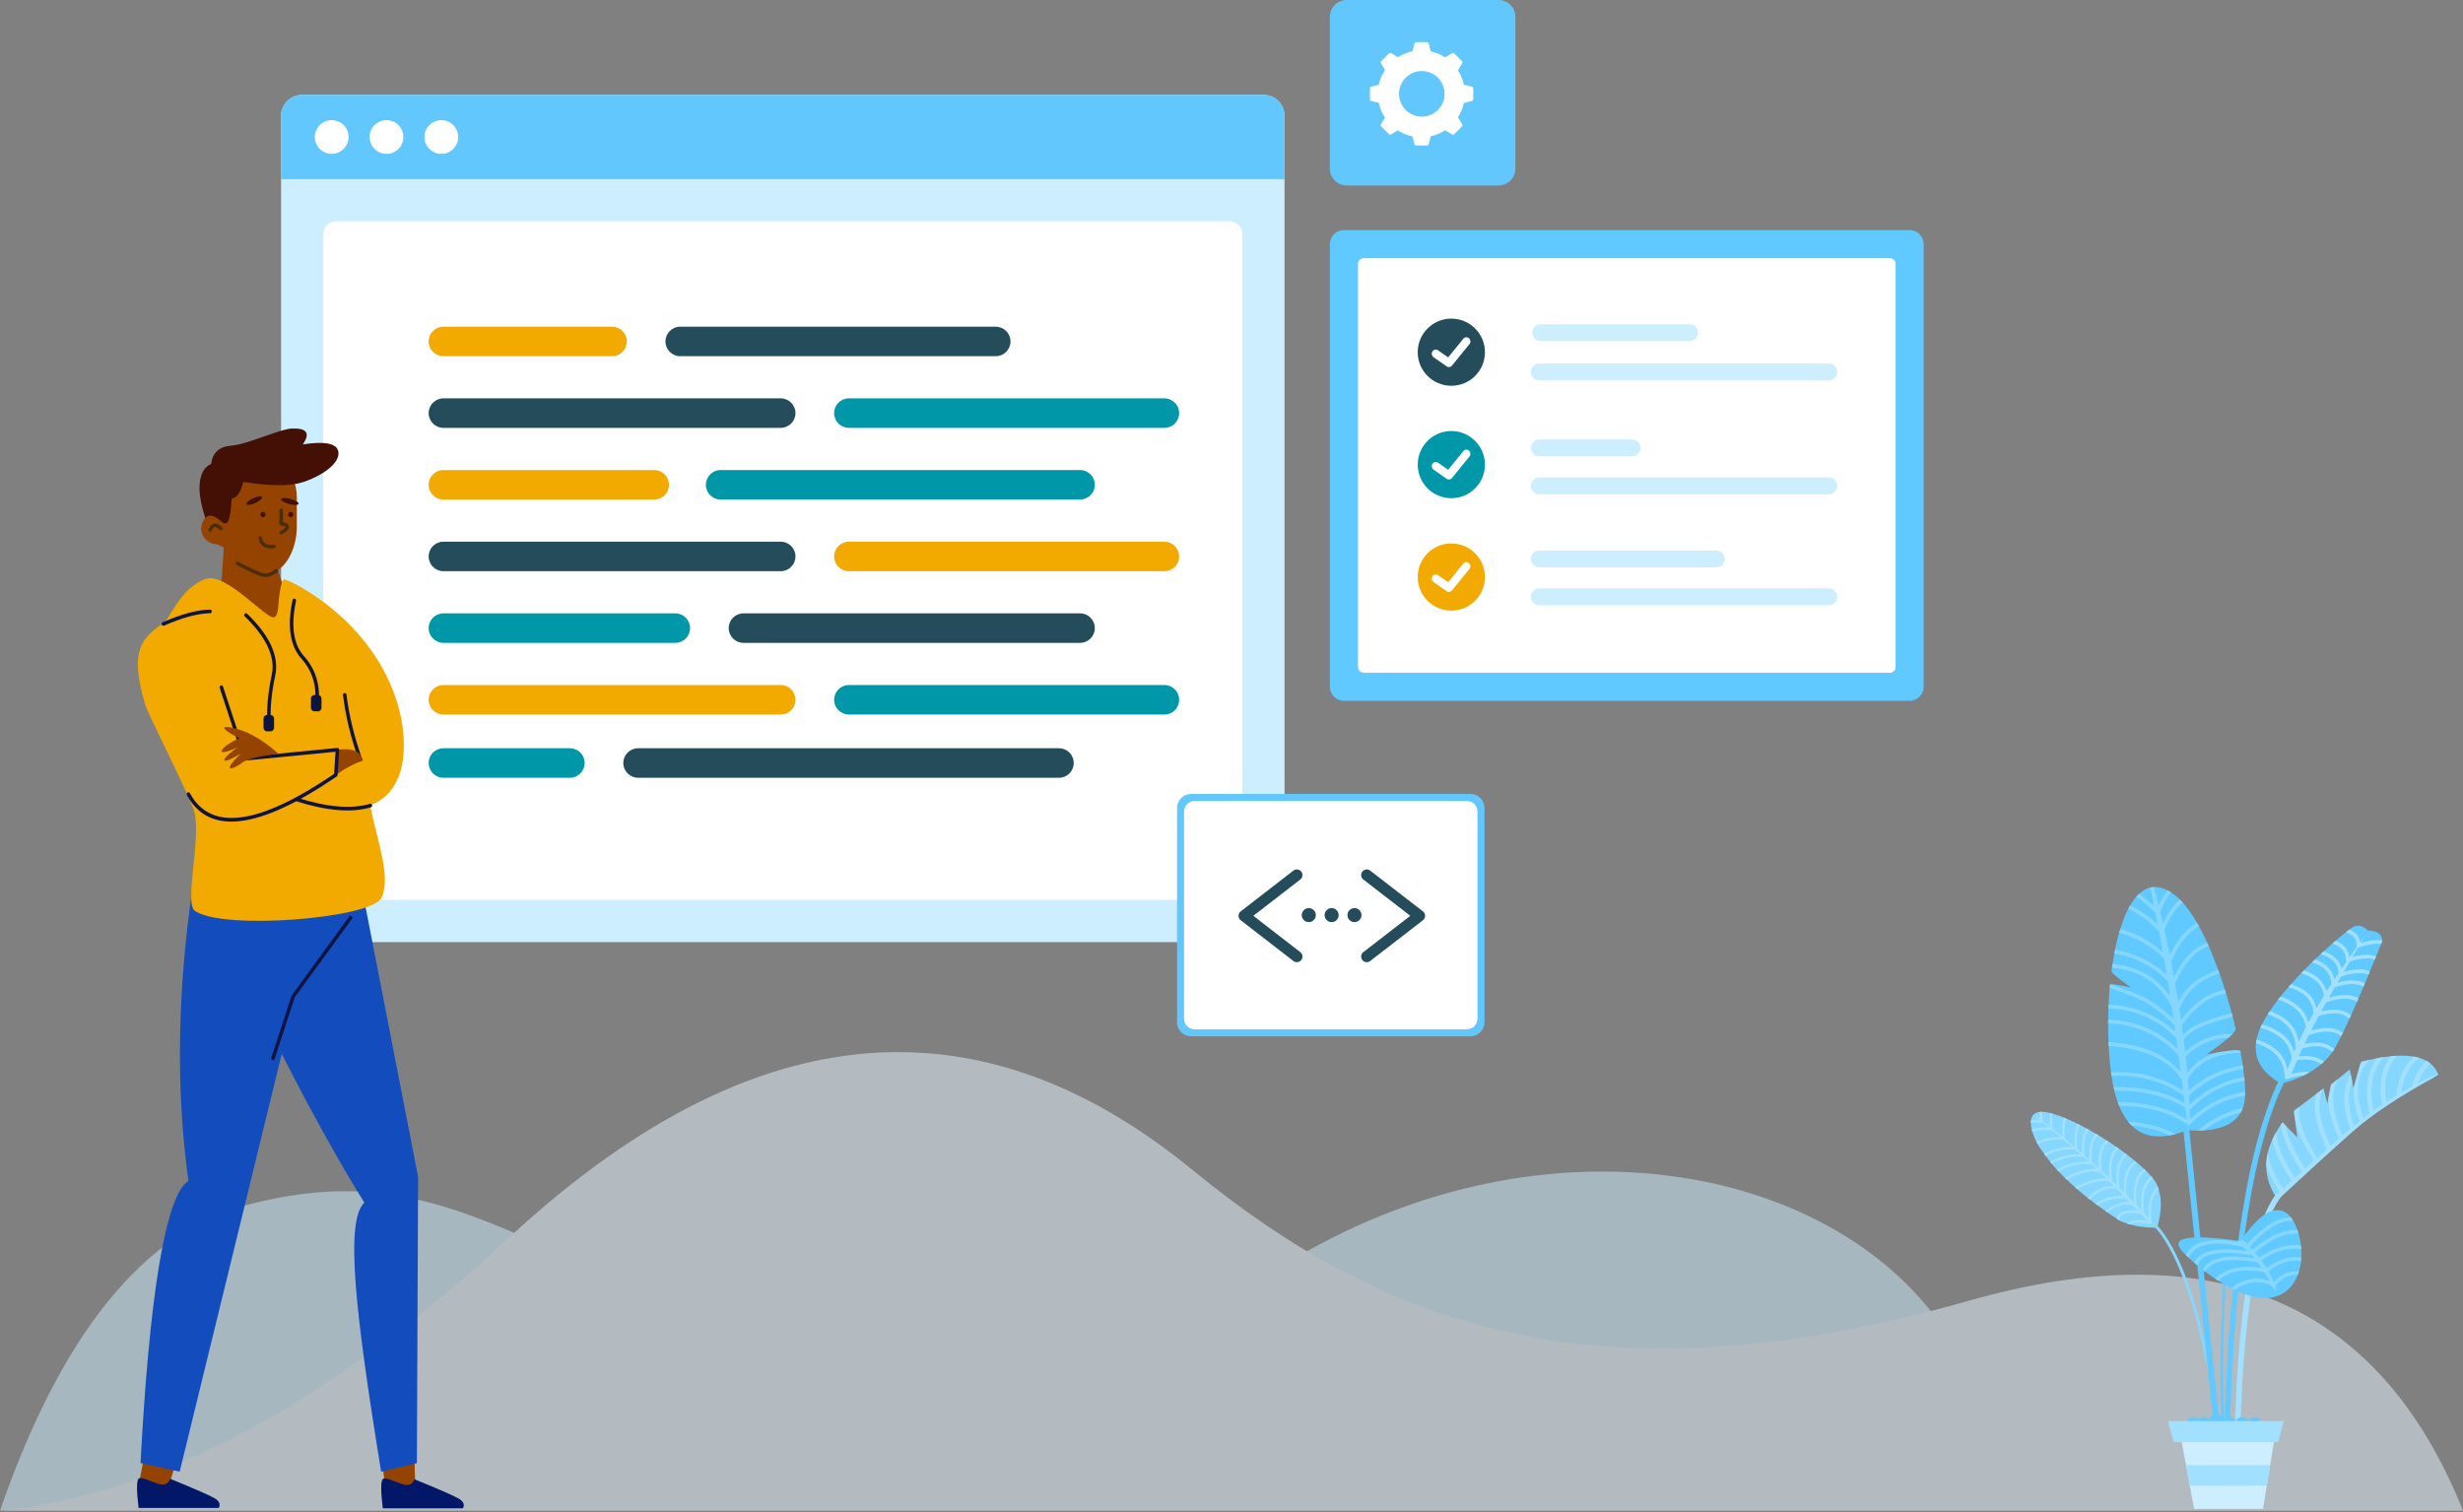 <?xml version="1.0" encoding="UTF-8"?>
<svg width="1000px" height="614px" viewBox="0 0 1000 614" version="1.1" xmlns="http://www.w3.org/2000/svg" xmlns:xlink="http://www.w3.org/1999/xlink">
    <rect x="0" y="0" width="1000" height="614" fill="#808080" stroke="none"/>
    <title>Source Code Review</title>
    <g id="Illustrations" stroke="none" stroke-width="1" fill="none" fill-rule="evenodd">
        <g id="Source-Code-Review">
            <g id="bg" opacity="0.5" transform="translate(0, 427.247)" fill-rule="nonzero">
                <path d="M899.318,61.94 C836.082,45.599 804.651,68.277 733.052,99.429 C661.453,130.581 573.037,140.57 472.104,82.432 C371.171,24.294 258.078,45.599 212.091,110.475 C181.432,153.725 110.735,178.954 0,186.163 L1000,186.163 C975.036,114.241 941.476,72.833 899.318,61.94 Z" id="Shape" fill="#CCEEFF" transform="translate(500, 117.332) scale(-1, 1) translate(-500, -117.332) "></path>
                <path d="M1.427,186.163 C35.649,101.035 102.607,72.659 202.301,101.035 C351.841,143.599 439.261,111.676 517.291,47.83 C595.321,-16.016 687.015,-24.529 794.949,75.496 C866.906,142.18 935.256,179.069 1000,186.163 L1.427,186.163 Z" id="Shape" fill="#E5F6FF" transform="translate(500.713, 93.081) scale(-1, 1) translate(-500.713, -93.081) "></path>
            </g>
            <g id="Background" transform="translate(114.123, 0)" fill-rule="nonzero">
                <g id="Background-Element-2" transform="translate(425.82, 93.438)">
                    <path d="M5.706,0 L235.378,0 C238.529,0 241.084,2.555 241.084,5.706 L241.084,185.449 C241.084,188.601 238.529,191.155 235.378,191.155 L5.706,191.155 C2.555,191.155 0,188.601 0,185.449 L0,5.706 C0,2.555 2.555,0 5.706,0 Z" id="Shape" fill="#60C9FF"></path>
                    <path d="M13.695,11.412 L227.389,11.412 C228.65,11.412 229.672,12.434 229.672,13.695 L229.672,177.461 C229.672,178.721 228.65,179.743 227.389,179.743 L13.695,179.743 C12.434,179.743 11.412,178.721 11.412,177.461 L11.412,13.695 C11.412,12.434 12.434,11.412 13.695,11.412 Z" id="Shape" fill="#FFFFFF"></path>
                    <ellipse id="Shape" fill="#244C5A" cx="49.311" cy="49.587" rx="13.647" ry="13.638"></ellipse>
                    <path d="M43.914,48.817 C43.167,48.294 42.152,48.499 41.648,49.274 C41.145,50.049 41.342,51.101 42.09,51.624 L47.414,55.346 C48.106,55.829 49.037,55.694 49.574,55.033 L56.677,46.293 C57.258,45.578 57.17,44.51 56.481,43.908 C55.792,43.305 54.762,43.396 54.181,44.111 L48.023,51.689 L43.914,48.817 Z" id="Shape" fill="#FFFFFF"></path>
                    <ellipse id="Shape" fill="#0097A9" cx="49.311" cy="95.236" rx="13.647" ry="13.638"></ellipse>
                    <path d="M43.914,94.466 C43.167,93.943 42.152,94.148 41.648,94.923 C41.145,95.699 41.342,96.75 42.09,97.273 L47.414,100.995 C48.106,101.478 49.037,101.343 49.574,100.682 L56.677,91.942 C57.258,91.227 57.17,90.159 56.481,89.557 C55.792,88.954 54.762,89.045 54.181,89.76 L48.023,97.338 L43.914,94.466 Z" id="Shape" fill="#FFFFFF"></path>
                    <ellipse id="Shape" fill="#F2A900" cx="49.311" cy="140.885" rx="13.647" ry="13.638"></ellipse>
                    <path d="M43.914,140.115 C43.167,139.592 42.152,139.797 41.648,140.572 C41.145,141.348 41.342,142.4 42.09,142.922 L47.414,146.644 C48.106,147.127 49.037,146.992 49.574,146.331 L56.677,137.591 C57.258,136.876 57.17,135.808 56.481,135.206 C55.792,134.603 54.762,134.694 54.181,135.409 L48.023,142.987 L43.914,140.115 Z" id="Shape" fill="#FFFFFF"></path>
                    <path d="M85.592,38.231 L146.077,38.231 C147.968,38.231 149.501,39.764 149.501,41.655 C149.501,43.546 147.968,45.078 146.077,45.078 L85.592,45.078 C83.701,45.078 82.168,43.546 82.168,41.655 C82.168,39.764 83.701,38.231 85.592,38.231 Z" id="Shape" fill="#CCEEFF"></path>
                    <path d="M85.021,54.208 L202.568,54.208 C204.459,54.208 205.991,55.741 205.991,57.632 C205.991,59.523 204.459,61.056 202.568,61.056 L85.021,61.056 C83.131,61.056 81.598,59.523 81.598,57.632 C81.598,55.741 83.131,54.208 85.021,54.208 Z" id="Shape" fill="#CCEEFF"></path>
                    <path d="M85.021,85.021 L122.682,85.021 C124.573,85.021 126.106,86.554 126.106,88.445 C126.106,90.336 124.573,91.869 122.682,91.869 L85.021,91.869 C83.131,91.869 81.598,90.336 81.598,88.445 C81.598,86.554 83.131,85.021 85.021,85.021 Z" id="Shape" fill="#CCEEFF"></path>
                    <path d="M85.021,100.428 L202.568,100.428 C204.459,100.428 205.991,101.961 205.991,103.852 C205.991,105.742 204.459,107.275 202.568,107.275 L85.021,107.275 C83.131,107.275 81.598,105.742 81.598,103.852 C81.598,101.961 83.131,100.428 85.021,100.428 Z" id="Shape" fill="#CCEEFF"></path>
                    <path d="M85.021,130.1 L156.919,130.1 C158.81,130.1 160.342,131.633 160.342,133.524 C160.342,135.414 158.81,136.947 156.919,136.947 L85.021,136.947 C83.131,136.947 81.598,135.414 81.598,133.524 C81.598,131.633 83.131,130.1 85.021,130.1 Z" id="Shape" fill="#CCEEFF"></path>
                    <path d="M85.021,145.506 L202.568,145.506 C204.459,145.506 205.991,147.039 205.991,148.93 C205.991,150.821 204.459,152.354 202.568,152.354 L85.021,152.354 C83.131,152.354 81.598,150.821 81.598,148.93 C81.598,147.039 83.131,145.506 85.021,145.506 Z" id="Shape" fill="#CCEEFF"></path>
                </g>
                <g id="Background-Element-1" transform="translate(0, 38.516)">
                    <path d="M8.559,0 L398.859,0 C403.586,0 407.418,3.832 407.418,8.559 L407.418,335.521 C407.418,340.248 403.586,344.08 398.859,344.08 L8.559,344.08 C3.832,344.08 0,340.248 0,335.521 L0,8.559 C0,3.832 3.832,0 8.559,0 Z" id="Shape" fill="#CCEEFF"></path>
                    <path d="M22.254,51.355 L385.164,51.355 C388,51.355 390.3,53.654 390.3,56.491 L390.3,321.826 C390.3,324.662 388,326.961 385.164,326.961 L22.254,326.961 C19.418,326.961 17.118,324.662 17.118,321.826 L17.118,56.491 C17.118,53.654 19.418,51.355 22.254,51.355 Z" id="Shape" fill="#FFFFFF"></path>
                    <path d="M8.559,0 L398.859,0 C403.586,0 407.418,3.832 407.418,8.559 L407.418,34.237 L0,34.237 L0,8.559 C0,3.832 3.832,0 8.559,0 Z" id="Shape" fill="#62C7FC"></path>
                    <circle id="Shape" fill="#FFFFFF" cx="20.542" cy="17.118" r="6.847"></circle>
                    <circle id="Shape" fill="#FFFFFF" cx="42.796" cy="17.118" r="6.847"></circle>
                    <circle id="Shape" fill="#FFFFFF" cx="65.05" cy="17.118" r="6.847"></circle>
                    <path d="M65.906,94.151 L134.379,94.151 C137.688,94.151 140.371,96.834 140.371,100.143 C140.371,103.452 137.688,106.134 134.379,106.134 L65.906,106.134 C62.597,106.134 59.914,103.452 59.914,100.143 C59.914,96.834 62.597,94.151 65.906,94.151 Z" id="Shape" fill="#F2A900"></path>
                    <path d="M65.906,123.252 L202.853,123.252 C206.162,123.252 208.845,125.935 208.845,129.244 C208.845,132.553 206.162,135.235 202.853,135.235 L65.906,135.235 C62.597,135.235 59.914,132.553 59.914,129.244 C59.914,125.935 62.597,123.252 65.906,123.252 Z" id="Shape" fill="#244C5A"></path>
                    <path d="M65.906,152.354 L151.498,152.354 C154.807,152.354 157.489,155.036 157.489,158.345 C157.489,161.654 154.807,164.337 151.498,164.337 L65.906,164.337 C62.597,164.337 59.914,161.654 59.914,158.345 C59.914,155.036 62.597,152.354 65.906,152.354 Z" id="Shape" fill="#F2A900"></path>
                    <path d="M65.906,181.455 L202.853,181.455 C206.162,181.455 208.845,184.138 208.845,187.447 C208.845,190.755 206.162,193.438 202.853,193.438 L65.906,193.438 C62.597,193.438 59.914,190.755 59.914,187.447 C59.914,184.138 62.597,181.455 65.906,181.455 Z" id="Shape" fill="#244C5A"></path>
                    <path d="M65.906,210.556 L160.057,210.556 C163.366,210.556 166.049,213.239 166.049,216.548 C166.049,219.857 163.366,222.539 160.057,222.539 L65.906,222.539 C62.597,222.539 59.914,219.857 59.914,216.548 C59.914,213.239 62.597,210.556 65.906,210.556 Z" id="Shape" fill="#0097A9"></path>
                    <path d="M65.906,239.658 L202.853,239.658 C206.162,239.658 208.845,242.34 208.845,245.649 C208.845,248.958 206.162,251.641 202.853,251.641 L65.906,251.641 C62.597,251.641 59.914,248.958 59.914,245.649 C59.914,242.34 62.597,239.658 65.906,239.658 Z" id="Shape" fill="#F2A900"></path>
                    <path d="M65.906,265.335 L117.261,265.335 C120.57,265.335 123.252,268.018 123.252,271.327 C123.252,274.636 120.57,277.318 117.261,277.318 L65.906,277.318 C62.597,277.318 59.914,274.636 59.914,271.327 C59.914,268.018 62.597,265.335 65.906,265.335 Z" id="Shape" fill="#0097A9"></path>
                    <path d="M162.054,94.151 L290.157,94.151 C293.466,94.151 296.148,96.834 296.148,100.143 C296.148,103.452 293.466,106.134 290.157,106.134 L162.054,106.134 C158.745,106.134 156.063,103.452 156.063,100.143 C156.063,96.834 158.745,94.151 162.054,94.151 Z" id="Shape" fill="#244C5A"></path>
                    <path d="M230.528,123.252 L358.631,123.252 C361.94,123.252 364.622,125.935 364.622,129.244 C364.622,132.553 361.94,135.235 358.631,135.235 L230.528,135.235 C227.219,135.235 224.536,132.553 224.536,129.244 C224.536,125.935 227.219,123.252 230.528,123.252 Z" id="Shape" fill="#0097A9"></path>
                    <path d="M178.459,152.354 L324.394,152.354 C327.703,152.354 330.385,155.036 330.385,158.345 C330.385,161.654 327.703,164.337 324.394,164.337 L178.459,164.337 C175.15,164.337 172.468,161.654 172.468,158.345 C172.468,155.036 175.15,152.354 178.459,152.354 Z" id="Shape" fill="#0097A9"></path>
                    <path d="M230.528,181.455 L358.631,181.455 C361.94,181.455 364.622,184.138 364.622,187.447 C364.622,190.755 361.94,193.438 358.631,193.438 L230.528,193.438 C227.219,193.438 224.536,190.755 224.536,187.447 C224.536,184.138 227.219,181.455 230.528,181.455 Z" id="Shape" fill="#F2A900"></path>
                    <path d="M187.732,210.556 L324.394,210.556 C327.703,210.556 330.385,213.239 330.385,216.548 C330.385,219.857 327.703,222.539 324.394,222.539 L187.732,222.539 C184.423,222.539 181.74,219.857 181.74,216.548 C181.74,213.239 184.423,210.556 187.732,210.556 Z" id="Shape" fill="#244C5A"></path>
                    <path d="M230.528,239.658 L358.631,239.658 C361.94,239.658 364.622,242.34 364.622,245.649 C364.622,248.958 361.94,251.641 358.631,251.641 L230.528,251.641 C227.219,251.641 224.536,248.958 224.536,245.649 C224.536,242.34 227.219,239.658 230.528,239.658 Z" id="Shape" fill="#0097A9"></path>
                    <path d="M144.936,265.335 L315.835,265.335 C319.144,265.335 321.826,268.018 321.826,271.327 C321.826,274.636 319.144,277.318 315.835,277.318 L144.936,277.318 C141.627,277.318 138.944,274.636 138.944,271.327 C138.944,268.018 141.627,265.335 144.936,265.335 Z" id="Shape" fill="#244C5A"></path>
                </g>
                <g id="Background-Element-4" transform="translate(363.766, 322.397)">
                    <path d="M5.706,0 L119.116,0 C122.267,0 124.822,2.555 124.822,5.706 L124.822,92.725 C124.822,95.876 122.267,98.431 119.116,98.431 L5.706,98.431 C2.555,98.431 0,95.876 0,92.725 L0,5.706 C0,2.555 2.555,0 5.706,0 Z" id="Shape" fill="#62C7FC"></path>
                    <path d="M7.133,2.853 L117.689,2.853 C120.053,2.853 121.969,4.769 121.969,7.133 L121.969,91.298 C121.969,93.662 120.053,95.578 117.689,95.578 L7.133,95.578 C4.769,95.578 2.853,93.662 2.853,91.298 L2.853,7.133 C2.853,4.769 4.769,2.853 7.133,2.853 Z" id="Shape" fill="#FFFFFF"></path>
                    <path d="M50.041,34.759 C51.038,33.987 51.221,32.554 50.45,31.557 C49.679,30.56 48.246,30.376 47.249,31.147 L25.851,47.695 C24.669,48.609 24.669,50.393 25.851,51.306 L47.249,67.854 C48.246,68.625 49.679,68.442 50.45,67.445 C51.221,66.448 51.038,65.014 50.041,64.243 L30.978,49.501 L50.041,34.759 Z" id="Path" fill="#244C5A"></path>
                    <path d="M99.827,34.759 C100.824,33.987 101.008,32.554 100.236,31.557 C99.465,30.56 98.032,30.376 97.035,31.147 L75.637,47.695 C74.455,48.609 74.455,50.393 75.637,51.306 L97.035,67.854 C98.032,68.625 99.465,68.442 100.236,67.445 C101.008,66.448 100.824,65.014 99.827,64.243 L80.764,49.501 L99.827,34.759 Z" id="Path" fill="#244C5A" transform="translate(87.732, 49.501) scale(-1, 1) translate(-87.732, -49.501) "></path>
                    <circle id="Oval" fill="#244C5A" cx="53.495" cy="49.215" r="2.853"></circle>
                    <circle id="Oval" fill="#244C5A" cx="72.04" cy="49.215" r="2.853"></circle>
                    <circle id="Oval" fill="#244C5A" cx="62.767" cy="49.215" r="2.853"></circle>
                </g>
                <g id="Background-Element-3" transform="translate(425.82, 0)">
                    <path d="M6.847,0 L68.474,0 C72.255,0 75.321,3.066 75.321,6.847 L75.321,68.474 C75.321,72.255 72.255,75.321 68.474,75.321 L6.847,75.321 C3.066,75.321 0,72.255 0,68.474 L0,6.847 C0,3.066 3.066,0 6.847,0 Z" id="Shape" fill="#62C7FC"></path>
                    <path d="M20.852,24.813 L23.957,21.708 C24.197,21.468 24.57,21.422 24.861,21.596 L27.602,23.241 C29.386,22.095 31.389,21.26 33.535,20.815 L34.319,17.679 C34.402,17.349 34.697,17.118 35.037,17.118 L39.428,17.118 C39.768,17.118 40.064,17.349 40.146,17.679 L40.93,20.816 L40.93,20.854 C43.048,21.317 45.024,22.161 46.782,23.309 L46.831,23.26 L49.604,21.596 C49.895,21.422 50.268,21.468 50.508,21.708 L53.613,24.813 C53.853,25.053 53.899,25.426 53.725,25.717 L52.061,28.49 L51.995,28.555 C53.126,30.311 53.954,32.281 54.406,34.391 L54.505,34.391 L57.642,35.175 C57.972,35.257 58.203,35.553 58.203,35.893 L58.203,40.284 C58.203,40.624 57.972,40.919 57.642,41.002 L54.505,41.786 L54.412,41.786 C53.963,43.899 53.137,45.873 52.006,47.633 L52.061,47.687 L53.725,50.46 C53.899,50.751 53.853,51.124 53.613,51.364 L50.508,54.469 C50.268,54.709 49.895,54.755 49.604,54.58 L46.831,52.917 L46.8,52.885 C45.037,54.039 43.055,54.887 40.93,55.352 L40.93,55.361 L40.146,58.498 C40.064,58.828 39.768,59.058 39.428,59.058 L35.037,59.058 C34.697,59.058 34.402,58.828 34.319,58.498 L33.543,55.393 C31.385,54.946 29.371,54.105 27.579,52.949 L24.861,54.58 C24.57,54.755 24.197,54.709 23.957,54.469 L20.852,51.364 C20.612,51.124 20.566,50.751 20.741,50.46 L22.359,47.764 C21.18,45.964 20.322,43.937 19.863,41.762 L16.823,41.002 C16.493,40.919 16.262,40.624 16.262,40.284 L16.262,35.893 C16.262,35.553 16.493,35.257 16.823,35.175 L19.87,34.413 C20.331,32.244 21.19,30.223 22.368,28.428 L20.741,25.717 C20.566,25.426 20.612,25.053 20.852,24.813 Z M37.325,47.354 C42.434,47.354 46.576,43.212 46.576,38.103 C46.576,32.993 42.434,28.851 37.325,28.851 C32.216,28.851 28.073,32.993 28.073,38.103 C28.073,43.212 32.216,47.354 37.325,47.354 Z" id="Shape" fill="#FFFFFF"></path>
                </g>
            </g>
            <g id="Man-Standing-1" transform="translate(55.635, 173.324)">
                <g id="Head-Front/-Man/1" transform="translate(25.365, 0.676)">
                    <path d="M7.097,46.991 C4.441,46.996 1.956,45.331 1.043,42.68 C0.208,40.256 0.916,37.674 2.645,36.002 C2.191,33.016 1.78,30.285 1.411,27.807 C1.411,17.517 9.94,9.175 20.462,9.175 C30.983,9.175 39.513,17.517 39.513,27.807 L39.513,39.72 C39.513,48.027 35.932,54.909 31.854,57.491 C32.713,60.84 33.903,63.619 35.423,65.827 C38.222,69.894 38.174,74.301 35.279,79.049 L7.761,79.049 L9.878,48.34 C9.65,48.126 7.312,47.206 7.097,46.991 Z" id="Shape" fill="#944300"></path>
                    <path d="M33.868,33.172 C33.868,32.782 33.552,32.466 33.162,32.466 C32.773,32.466 32.457,32.782 32.457,33.172 L32.457,38.679 C32.457,39.033 32.719,39.332 33.07,39.378 C34.38,39.551 34.914,39.829 34.914,39.955 C34.914,40.236 34.229,40.903 32.805,41.739 C32.469,41.936 32.357,42.368 32.554,42.705 C32.751,43.041 33.183,43.154 33.519,42.956 C35.372,41.869 36.325,40.941 36.325,39.955 C36.325,38.937 35.449,38.371 33.868,38.075 L33.868,33.172 Z" id="Shape" fill="#4A2D00" fill-rule="nonzero"></path>
                    <path d="M23.997,44.566 C24.455,47.724 26.712,49.097 30.434,48.598 C30.82,48.546 31.091,48.191 31.039,47.804 C30.988,47.418 30.632,47.147 30.246,47.199 C27.236,47.602 25.73,46.686 25.394,44.364 C25.338,43.978 24.98,43.711 24.594,43.766 C24.208,43.822 23.941,44.18 23.997,44.566 Z" id="Shape" fill="#4A2D00" fill-rule="nonzero"></path>
                    <path d="M22.532,30.333 C20.787,31.119 19.235,31.29 19.066,30.714 C18.896,30.138 20.174,29.034 21.919,28.248 C23.664,27.462 25.216,27.291 25.386,27.867 C25.555,28.443 24.278,29.547 22.532,30.333 Z M36.473,30.71 C34.529,30.2 33.049,29.309 33.169,28.719 C33.289,28.13 34.962,28.066 36.907,28.576 C38.852,29.086 40.331,29.978 40.211,30.567 C40.092,31.157 38.418,31.221 36.473,30.71 Z M25.754,35.995 C25.169,35.995 24.695,35.521 24.695,34.937 C24.695,34.352 25.169,33.878 25.754,33.878 C26.338,33.878 26.812,34.352 26.812,34.937 C26.812,35.521 26.338,35.995 25.754,35.995 Z M37.043,35.995 C36.458,35.995 35.985,35.521 35.985,34.937 C35.985,34.352 36.458,33.878 37.043,33.878 C37.628,33.878 38.101,34.352 38.101,34.937 C38.101,35.521 37.628,35.995 37.043,35.995 Z M5.283,35.536 C4.945,35.324 3.672,35.091 2.359,36.334 C0.54,30.818 -0.134,26.467 0.017,23.349 C0.247,18.609 1.81,15.628 4.708,14.406 C5.324,9.841 7.992,7.371 12.711,6.996 C19.79,6.432 32.531,0.179 37.626,0.012 C43.614,-0.184 45.053,1.968 41.942,6.467 C50.095,5.201 54.806,5.889 56.078,8.53 C57.984,12.492 52.361,18.197 42.413,21.658 C37.192,23.473 28.982,23.491 17.781,21.712 C17.072,24.43 16.271,26.241 15.378,27.145 C14.485,28.048 13.72,28.473 13.083,28.42 C12.683,34.92 11.925,38.284 10.81,38.512 C9.136,38.854 7.832,36.125 5.283,35.536 Z" id="Shape" fill="#441006"></path>
                    <path d="M9.183,40.098 C6.861,37.856 4.793,38.139 3.639,40.94 C3.49,41.3 3.662,41.713 4.022,41.861 C4.383,42.01 4.795,41.838 4.944,41.478 C5.697,39.649 6.563,39.53 8.203,41.113 C8.483,41.384 8.93,41.376 9.201,41.096 C9.471,40.815 9.464,40.369 9.183,40.098 Z" id="Shape" fill="#4A2D00" fill-rule="nonzero"></path>
                    <path d="M30.742,57.22 C28.925,58.585 27.355,59.101 26.022,58.829 C24.554,58.53 21.093,56.968 15.738,54.17 C15.393,53.989 14.966,54.123 14.786,54.468 C14.606,54.814 14.739,55.24 15.085,55.421 C20.571,58.288 24.09,59.876 25.74,60.213 C27.526,60.577 29.479,59.935 31.59,58.348 C31.901,58.114 31.964,57.672 31.73,57.36 C31.496,57.048 31.053,56.986 30.742,57.22 Z" id="Shape" fill="#4A2D00" fill-rule="nonzero"></path>
                </g>
                <g id="Front-Bottom/-Standing/-Long-Pants" transform="translate(0, 182.243)">
                    <path d="M6.698,216.406 L21.401,219.264 L12.466,249.461 L0.71,247.213 L6.698,216.406 Z M97.288,220.003 L112.154,218.177 L112.988,249.657 L101.112,251.152 L97.288,220.003 Z" id="Shape" fill="#944300"></path>
                    <path d="M58.754,72.416 L17.321,242.057 L1.425,238.555 C4.877,172.777 11.364,129.667 20.887,124.01 C15.715,87.01 16.326,46.917 22.718,3.731 L35.867,4.393 L90.301,-2.02722606e-14 L114.123,122.357 L113.626,238.597 L99.092,242.057 C88.864,178.763 84.219,140.443 92.29,132.804 C82.083,116.387 70.905,96.258 58.754,72.416 Z" id="Shape" fill="#134DBD"></path>
                    <path d="M0.63,244.91 C1.891,243.668 7.793,247.29 10.251,247.297 C11.89,247.302 12.958,246.518 13.454,244.946 C23.655,249.119 29.685,251.762 31.545,252.877 C33.404,253.991 33.953,255.291 33.192,256.776 L0.63,256.776 C-0.21,249.693 -0.21,245.738 0.63,244.91 Z M99.774,245.074 C101.035,243.832 106.937,247.455 109.395,247.462 C111.034,247.466 112.102,246.683 112.598,245.111 C122.799,249.283 128.829,251.927 130.689,253.041 C132.548,254.156 133.097,255.455 132.336,256.94 L99.774,256.94 C98.934,249.857 98.934,245.902 99.774,245.074 Z" id="Shape" fill="#021768"></path>
                    <path d="M87.276,17.513 C87.508,17.194 87.438,16.748 87.12,16.516 C86.802,16.284 86.355,16.354 86.123,16.672 L62.846,48.596 C62.802,48.657 62.767,48.724 62.744,48.795 L54.503,74.005 C54.381,74.379 54.585,74.782 54.96,74.905 C55.334,75.027 55.737,74.823 55.859,74.448 L64.065,49.346 L87.276,17.513 Z" id="Shape" fill="#0E143F" fill-rule="nonzero"></path>
                </g>
                <g id="Front-body/-Man/-Pose7/-Hoodie-" transform="translate(0, 60.864)">
                    <path d="M99.248,130.409 C95.291,138.777 34.56,143.715 23.447,135.667 C19.205,132.595 25.799,107.64 23.447,96.28 C22.244,90.47 4.553,56.203 3.288,51.896 C-3.145,29.988 1.501,25.108 11.043,18.607 C12.976,17.29 18.179,3.84 28.264,0.812 C36.235,-1.582 52.582,17.317 55.511,16.446 C56.777,16.446 57.219,13.604 57.32,12.381 C57.333,12.382 58.011,1.094 59.81,1.094 C61.608,1.094 99.248,18.607 107.293,57.627 C110.977,78.252 104.47,89.309 94.628,92.803 C97.478,107.261 103.275,121.89 99.248,130.409 Z" id="Path" fill="#F2A900"></path>
                    <path d="M10.978,19.868 C18.413,16.608 24.646,14.932 29.665,14.831 C30.059,14.823 30.372,14.486 30.364,14.079 C30.356,13.671 30.031,13.348 29.637,13.355 C24.411,13.461 18.01,15.182 10.421,18.51 C10.058,18.669 9.889,19.102 10.042,19.477 C10.196,19.852 10.615,20.027 10.978,19.868 Z" id="Shape" fill="#0E143F" fill-rule="nonzero"></path>
                    <path d="M43.735,16.107 C52.632,24.737 56.249,32.659 54.703,39.886 C53.078,47.481 52.497,54.315 52.965,60.39 C52.996,60.796 53.34,61.099 53.733,61.067 C54.125,61.034 54.418,60.679 54.387,60.272 C53.931,54.354 54.5,47.665 56.096,40.205 C57.771,32.376 53.938,23.98 44.71,15.031 C44.423,14.752 43.972,14.767 43.702,15.064 C43.433,15.361 43.447,15.828 43.735,16.107 Z" id="Shape" fill="#0E143F" fill-rule="nonzero"></path>
                    <path d="M63.148,9.509 C60.914,20.13 62.097,28.082 66.763,33.302 C71.107,38.161 72.972,44.144 72.364,51.305 C72.33,51.711 72.62,52.069 73.012,52.104 C73.405,52.14 73.751,51.84 73.785,51.434 C74.428,43.868 72.434,37.472 67.811,32.3 C63.509,27.488 62.397,20.017 64.542,9.823 C64.625,9.425 64.381,9.032 63.996,8.945 C63.611,8.858 63.231,9.111 63.148,9.509 Z" id="Shape" fill="#0E143F" fill-rule="nonzero"></path>
                    <path d="M72.04,48.035 L73.466,48.035 C74.254,48.035 74.893,48.696 74.893,49.511 L74.893,53.2 C74.893,54.015 74.254,54.676 73.466,54.676 L72.04,54.676 C71.252,54.676 70.613,54.015 70.613,53.2 L70.613,49.511 C70.613,48.696 71.252,48.035 72.04,48.035 Z" id="Shape" fill="#0E143F"></path>
                    <path d="M52.782,56.151 L54.208,56.151 C54.996,56.151 55.635,56.812 55.635,57.627 L55.635,61.316 C55.635,62.131 54.996,62.792 54.208,62.792 L52.782,62.792 C51.994,62.792 51.355,62.131 51.355,61.316 L51.355,57.627 C51.355,56.812 51.994,56.151 52.782,56.151 Z" id="Shape" fill="#0E143F"></path>
                    <path d="M91.33,73.836 C88.187,65.04 86.093,56.397 85.045,47.909 C84.995,47.505 84.638,47.219 84.247,47.271 C83.857,47.322 83.58,47.692 83.63,48.096 C84.692,56.698 86.813,65.449 89.992,74.348 C90.129,74.73 90.539,74.925 90.908,74.784 C91.278,74.643 91.467,74.219 91.33,73.836 Z" id="Path" fill="#0E143F" fill-rule="nonzero"></path>
                    <path d="M91.587,80.293 C87.435,77.603 83.721,75.812 80.447,74.92 C81.027,71.095 84.402,69.492 90.571,70.111 C91.662,70.221 91.795,80.428 91.587,80.293 Z" id="Path-4" fill="#944300" transform="translate(86.058, 75.138) scale(-1, 1) rotate(2) translate(-86.058, -75.138) "></path>
                    <path d="M80.024,80.073 C49.291,101.019 29.869,103.498 21.475,87.933 C21.284,87.577 20.849,87.449 20.505,87.648 C20.161,87.847 20.038,88.296 20.23,88.652 C29.21,105.306 49.597,102.647 81.106,81.103 C81.292,80.976 81.409,80.766 81.424,80.536 L82.084,70.321 C82.113,69.867 81.743,69.494 81.305,69.537 L44.283,73.149 L34.912,44.647 C34.785,44.262 34.38,44.055 34.007,44.186 C33.634,44.318 33.435,44.737 33.562,45.123 L43.114,74.176 C43.22,74.5 43.527,74.705 43.856,74.673 L80.605,71.088 L80.024,80.073 Z" id="Path-10" fill="#0E143F" fill-rule="nonzero"></path>
                    <path d="M34.304,71.875 C37.984,68.431 41.978,65.676 46.284,63.612 C52.743,60.515 62.79,59.2 50.027,65.603 C53.356,67.03 55.657,68.525 56.929,70.089 C58.837,72.435 53.287,70.645 50.565,69.139 C53.815,71.391 55.65,73.033 56.069,74.066 C56.698,75.615 53.871,74.327 49.465,71.875 C51.965,74.131 53.424,75.858 53.842,77.055 C54.468,78.851 51.097,77.187 48.69,75.347 C47.086,74.121 42.29,72.963 34.304,71.875 Z" id="Path-5" fill="#944300" transform="translate(45.812, 69.433) scale(-1, 1) translate(-45.812, -69.433) "></path>
                    <path d="M64.723,91.213 C77.142,95.132 87.217,95.953 94.956,93.648 C95.335,93.536 95.553,93.127 95.444,92.735 C95.335,92.344 94.94,92.118 94.562,92.23 C87.128,94.444 77.318,93.644 65.14,89.802 C64.763,89.683 64.364,89.902 64.249,90.292 C64.134,90.682 64.347,91.094 64.723,91.213 Z" id="Path" fill="#0E143F" fill-rule="nonzero"></path>
                </g>
            </g>
            <g id="Plant-8" transform="translate(824.536, 360.2)" fill-rule="nonzero">
                <path d="M48.502,136.514 C48.547,136.54 48.655,136.614 48.822,136.742 C49.113,136.967 49.455,137.263 49.843,137.64 C50.968,138.734 52.23,140.252 53.594,142.263 C57.52,148.05 61.456,156.623 65.136,168.522 C69.402,182.316 73.037,199.711 75.841,221.113 L77.033,220.966 C74.22,199.504 70.572,182.046 66.286,168.187 C62.575,156.186 58.591,147.511 54.597,141.623 C53.19,139.548 51.877,137.968 50.693,136.817 C49.967,136.112 49.435,135.702 49.13,135.521 L48.502,136.514 Z" id="Shape" fill="#86D7FF"></path>
                <polygon id="Shape" fill="#60C9FF" points="61.341 92.951 74.628 222.539 77.033 222.313 63.745 92.725"></polygon>
                <path d="M102.166,75.606 C88.308,101.949 80.428,151.351 78.459,223.9 L80.703,223.966 C82.663,151.761 90.496,102.65 104.137,76.72 L102.166,75.606 Z" id="Shape" fill="#60C9FF"></path>
                <path d="M78.938,148.359 C76.821,178.627 76.468,203.352 77.881,222.539 L78.828,222.436 C77.421,203.324 77.773,178.663 79.886,148.458 L78.938,148.359 Z" id="Shape" fill="#60C9FF"></path>
                <path d="M63.478,98.732 C46.018,105.78 35.747,98.229 32.666,76.079 C31.181,65.402 30.966,52.185 32.125,39.778 C32.176,39.231 35.01,39.564 40.627,40.776 C35.289,37.04 32.667,34.818 32.76,34.109 C35.865,10.468 44.301,-8.085 58.857,3.589 C69.114,11.815 78.242,36.639 83.167,57.634 C83.427,58.743 79.518,62.185 71.439,67.96 C80.375,66.267 84.928,65.884 85.1,66.811 C86.897,76.521 87.522,84.495 86.587,88.161 C84.533,96.215 76.83,99.739 63.478,98.732 Z" id="Shape" fill="#60C9FF"></path>
                <path d="M58.782,100.323 C57.974,100.539 57.185,100.719 56.414,100.863 C52.004,98.816 46.843,97.481 40.931,96.859 C40.412,96.348 39.914,95.791 39.438,95.19 C46.998,95.805 53.447,97.514 58.782,100.323 L58.782,100.323 Z M35.842,88.824 C35.641,88.328 35.448,87.818 35.261,87.293 C46.935,87.407 56.306,89.789 63.361,94.456 C63.157,93.249 62.929,91.669 62.674,89.754 C55.616,85.009 46.032,82.657 33.91,82.719 C33.789,82.222 33.673,81.715 33.562,81.198 C45.503,81.094 55.123,83.275 62.411,87.757 C62.291,86.827 62.165,85.835 62.033,84.785 L61.932,84.69 C61.943,84.678 61.955,84.666 61.967,84.654 C53.478,78.8 43.752,76.159 32.759,76.727 C32.727,76.512 32.697,76.296 32.666,76.079 C32.626,75.792 32.587,75.503 32.549,75.212 C43.468,74.625 53.216,77.111 61.767,82.668 C61.597,81.307 61.417,79.864 61.226,78.344 C56.024,70.183 46.177,65.561 31.599,64.505 C31.573,63.997 31.55,63.486 31.528,62.972 C45.202,63.932 54.987,67.977 60.821,75.129 C60.552,72.998 60.263,70.74 59.953,68.368 C52.211,60.134 42.702,55.805 31.385,55.359 C31.386,54.852 31.39,54.344 31.396,53.835 C42.436,54.258 51.855,58.256 59.616,65.815 C59.422,64.348 59.219,62.841 59.008,61.298 C51.47,53.727 42.316,49.723 31.508,49.271 C31.527,48.763 31.549,48.256 31.572,47.748 C42.091,48.188 51.133,51.884 58.667,58.822 C58.543,57.929 58.416,57.024 58.287,56.109 C54.825,52.603 51.36,49.761 47.892,47.581 C45.107,45.83 39.807,43.626 32.017,40.984 C32.052,40.581 32.088,40.179 32.125,39.778 C32.136,39.661 32.275,39.584 32.543,39.548 C40.447,42.228 45.841,44.474 48.75,46.304 C51.821,48.234 54.879,50.659 57.926,53.578 C57.694,51.968 57.453,50.327 57.204,48.658 C52.408,39.201 44.35,33.902 32.949,32.723 C33.021,32.217 33.095,31.714 33.171,31.214 C43.589,32.307 51.406,36.733 56.568,44.47 C56.25,42.404 55.919,40.3 55.573,38.162 C49.419,32.087 42.198,28.364 33.892,26.985 C33.987,26.482 34.084,25.983 34.185,25.488 C42.124,26.811 49.122,30.2 55.163,35.647 C54.807,33.487 54.437,31.295 54.052,29.075 C48.774,23.848 42.711,20.354 35.849,18.589 C35.99,18.093 36.135,17.605 36.283,17.124 C42.732,18.788 48.509,21.922 53.605,26.522 C53.114,23.745 52.6,20.927 52.061,18.076 C48.309,14.09 44.143,11.021 39.558,8.865 C39.798,8.401 40.044,7.951 40.296,7.518 C44.362,9.437 48.111,12.046 51.539,15.345 C51.234,13.766 50.921,12.178 50.601,10.582 C48.177,7.988 45.579,5.779 42.806,3.954 C43.16,3.55 43.522,3.174 43.892,2.827 C46.043,4.261 48.091,5.918 50.036,7.797 C49.522,5.292 48.989,2.771 48.435,0.237 C48.937,0.115 49.45,0.039 49.975,0.012 C50.642,2.528 51.281,5.026 51.893,7.504 C53,5.19 54.205,3.144 55.508,1.369 C55.953,1.599 56.405,1.86 56.863,2.152 C55.262,4.312 53.806,6.917 52.494,9.969 C52.884,11.585 53.262,13.191 53.629,14.786 C55.624,10.699 57.931,7.47 60.553,5.107 C60.911,5.461 61.267,5.835 61.622,6.226 C58.78,8.785 56.305,12.468 54.198,17.289 C54.993,20.831 55.732,24.315 56.419,27.728 C59.393,21.358 63.089,16.968 67.511,14.591 C67.763,15.03 68.015,15.477 68.265,15.932 C63.718,18.381 59.946,23.191 56.951,30.409 C57.361,32.502 57.75,34.567 58.121,36.6 C61.624,29.212 66.117,24.534 71.604,22.623 C71.816,23.086 72.025,23.554 72.234,24.025 C66.648,25.935 62.106,31.016 58.613,39.343 C59.056,41.855 59.469,44.315 59.855,46.716 C62.952,40.405 68.381,36.062 76.098,33.704 C76.271,34.182 76.443,34.662 76.613,35.143 C68.391,37.644 62.979,42.461 60.312,49.619 C60.54,51.092 60.757,52.542 60.963,53.967 C66.353,46.88 72.309,42.792 78.815,41.75 C78.97,42.241 79.122,42.733 79.273,43.225 C72.739,44.205 66.746,48.5 61.277,56.166 C61.457,57.455 61.629,58.722 61.793,59.965 C63.643,58.045 65.871,56.518 68.473,55.388 C70.889,54.339 75.241,52.933 81.546,51.165 C81.678,51.658 81.807,52.151 81.934,52.642 C75.727,54.384 71.45,55.765 69.119,56.778 C66.272,58.014 63.921,59.753 62.056,61.998 C62.27,63.685 62.468,65.325 62.651,66.916 C68.043,61.936 74.458,59.528 81.854,59.711 C81.416,60.159 80.869,60.668 80.213,61.237 C73.522,61.437 67.754,63.97 62.87,68.853 C63.127,71.181 63.351,73.393 63.544,75.48 C66.25,71.539 70.272,68.786 75.589,67.215 C81.787,66.175 84.957,66.04 85.1,66.811 C85.126,66.951 85.151,67.092 85.177,67.231 C74.466,67.748 67.364,71.381 63.777,78.104 C63.912,79.701 64.028,81.212 64.126,82.633 C70.569,76.954 77.881,73.563 86.043,72.469 C86.118,72.98 86.189,73.483 86.256,73.979 C78.069,75.076 70.784,78.576 64.379,84.488 C64.438,84.532 64.496,84.576 64.554,84.619 L64.276,84.965 C64.348,86.173 64.405,87.301 64.449,88.346 C70.939,82.217 78.342,78.492 86.64,77.182 C86.694,77.701 86.742,78.208 86.785,78.703 C78.46,80.041 71.084,83.91 64.635,90.322 L64.517,90.21 C64.565,91.866 64.574,93.253 64.55,94.345 C71.113,88.18 78.609,84.467 87.017,83.218 C87.022,83.76 87.015,84.276 86.998,84.763 C78.586,86.069 71.139,89.949 64.635,96.416 L64.446,96.238 C64.361,97.032 64.233,97.372 64.071,97.216 C63.965,97.114 63.852,96.812 63.731,96.324 L63.599,96.494 C56.829,91.583 47.581,89.02 35.842,88.824 L35.842,88.824 Z M86.081,89.764 C85.846,90.379 85.573,90.963 85.261,91.516 C79.883,92.83 74.924,95.264 70.377,98.822 C69.562,98.872 68.717,98.898 67.842,98.9 C73.31,94.23 79.393,91.183 86.081,89.764 L86.081,89.764 Z" id="Shape" fill="#86D7FF"></path>
                <path d="M101.707,79.886 C112.431,76.923 119.743,71.985 123.642,65.072 C127.542,58.159 133.879,43.838 142.653,22.111 C142.653,19.148 140.704,17.667 136.804,17.667 C134.854,15.692 132.904,15.198 130.954,16.186 C128.03,17.667 103.169,38.407 94.395,54.702 C88.545,65.566 90.983,73.96 101.707,79.886 Z" id="Shape" fill="#60C9FF"></path>
                <path d="M91.407,63.44 C91.463,62.953 91.542,62.46 91.642,61.96 C98.95,64.225 103.184,68.327 104.24,74.211 C104.707,72.706 105.25,71.145 105.869,69.529 C105.202,63.467 101.07,59.382 93.334,57.2 C93.287,57.186 93.242,57.169 93.2,57.147 C93.395,56.702 93.604,56.252 93.829,55.798 C101.039,57.855 105.421,61.605 106.882,67.001 C107.071,66.548 107.266,66.091 107.466,65.63 C107.449,65.578 107.437,65.523 107.432,65.467 C107.429,65.438 107.428,65.409 107.429,65.38 C107.423,58.716 103.722,54.175 96.17,51.678 C96.44,51.252 96.718,50.824 97.005,50.395 C103.924,52.788 107.861,56.959 108.715,62.854 C109.599,60.957 110.571,58.995 111.632,56.969 C110.789,51.599 107.084,47.857 100.414,45.688 C100.734,45.276 101.059,44.863 101.39,44.451 C107.527,46.573 111.318,50.093 112.695,54.973 C113.342,53.775 114.02,52.556 114.727,51.316 C114.464,46.127 111.284,42.671 105.033,40.858 C104.868,40.81 104.732,40.707 104.639,40.575 C104.959,40.209 105.281,39.843 105.606,39.479 C111.509,41.234 114.987,44.5 115.939,49.218 C116.907,47.564 117.926,45.874 118.995,44.147 C118.331,39.722 115.286,36.699 109.748,35.012 C110.131,34.614 110.516,34.218 110.9,33.825 C115.883,35.512 118.976,38.372 120.108,42.365 C120.734,41.372 121.376,40.366 122.035,39.349 C121.758,35.047 119.179,32.148 114.167,30.568 C114.569,30.176 114.97,29.789 115.368,29.408 C119.785,30.992 122.438,33.7 123.253,37.483 C123.811,36.635 124.379,35.779 124.959,34.915 C124.693,31.237 122.481,28.792 118.192,27.486 C118.005,27.429 117.858,27.303 117.768,27.144 C118.134,26.803 118.498,26.468 118.857,26.139 C122.906,27.434 125.368,29.784 126.165,33.131 C126.806,32.187 127.461,31.234 128.128,30.272 C128.01,30.153 127.932,29.993 127.916,29.816 C127.913,29.786 127.912,29.757 127.913,29.729 C127.907,26.362 126.175,24.169 122.573,23.027 C122.517,23.009 122.464,22.985 122.416,22.955 C122.854,22.572 123.281,22.203 123.697,21.846 C127.048,23.105 128.948,25.373 129.311,28.575 C130.319,27.138 131.354,25.681 132.417,24.204 C132.356,24.107 132.316,23.994 132.305,23.874 C132.302,23.844 132.301,23.815 132.302,23.787 C132.297,21.151 131.04,19.455 128.413,18.566 C128.251,18.511 128.12,18.404 128.033,18.27 C128.496,17.906 128.917,17.584 129.291,17.307 C131.806,18.28 133.286,20.027 133.667,22.476 C134.417,21.443 135.182,20.4 135.96,19.347 C135.277,20.496 134.609,21.623 133.955,22.728 C137.328,21.703 140.225,21.357 142.641,21.708 C142.649,21.839 142.653,21.973 142.653,22.111 C142.513,22.46 142.372,22.807 142.233,23.152 C139.841,22.85 136.859,23.293 133.281,24.502 C133.24,24.517 133.197,24.529 133.153,24.536 C133.067,24.551 132.98,24.549 132.898,24.533 L132.889,24.531 C132.114,25.842 131.361,27.12 130.63,28.365 C134.489,27.326 137.685,27.237 140.21,28.123 C140.021,28.585 139.833,29.044 139.647,29.499 C137.14,28.651 133.771,28.884 129.532,30.234 C128.671,31.702 127.842,33.121 127.044,34.491 C131.418,33.218 134.972,33.116 137.697,34.221 C137.505,34.682 137.315,35.138 137.127,35.59 C134.461,34.523 130.745,34.771 125.965,36.386 C125.956,36.39 125.947,36.393 125.937,36.396 C125.455,37.227 124.985,38.039 124.528,38.831 C129.199,37.535 132.912,37.607 135.656,39.095 C135.461,39.557 135.267,40.014 135.076,40.466 C132.442,38.98 128.572,39.038 123.447,40.707 C122.596,42.19 121.791,43.599 121.033,44.937 C126.154,43.419 130.162,43.492 133.041,45.214 C132.84,45.677 132.642,46.134 132.445,46.584 C129.742,44.877 125.639,44.917 120.113,46.785 C120.072,46.8 120.029,46.811 119.986,46.818 C119.979,46.819 119.974,46.82 119.968,46.821 C119.228,48.137 118.538,49.374 117.898,50.533 C122.655,49.326 126.377,49.601 129.05,51.409 C129.4,51.646 129.725,51.857 130.026,52.043 C129.818,52.504 129.613,52.957 129.41,53.4 C129.045,53.179 128.655,52.928 128.238,52.645 C125.73,50.948 121.957,50.826 116.901,52.35 C116.387,53.293 115.912,54.176 115.476,54.998 C114.896,56.092 114.326,57.189 113.766,58.292 C119.104,56.718 123.229,56.878 126.124,58.837 C126.317,58.968 126.503,59.091 126.681,59.206 C126.457,59.666 126.238,60.111 126.024,60.541 C125.796,60.396 125.559,60.24 125.312,60.073 C122.619,58.25 118.468,58.244 112.836,60.141 C112.236,61.35 111.647,62.564 111.07,63.783 C115.595,62.716 119.154,63.032 121.734,64.779 C122.305,65.165 122.811,65.482 123.254,65.735 C122.998,66.157 122.729,66.571 122.446,66.978 C121.984,66.71 121.477,66.39 120.923,66.015 C118.527,64.393 114.976,64.209 110.255,65.525 C109.757,66.601 109.269,67.681 108.789,68.765 C112.827,68.293 116.174,68.938 118.808,70.721 C118.897,70.781 118.985,70.839 119.071,70.894 C118.705,71.242 118.326,71.582 117.935,71.915 C115.444,70.257 112.171,69.729 108.091,70.358 C107.297,72.191 106.529,74.036 105.785,75.893 C108.66,75.122 111.166,74.879 113.3,75.174 C112.473,75.657 111.607,76.118 110.705,76.557 C108.772,76.655 106.544,77.127 104.019,77.98 C103.978,77.995 103.935,78.006 103.891,78.014 C103.804,78.028 103.718,78.027 103.635,78.011 C103.528,77.99 103.429,77.946 103.344,77.883 C103.339,77.88 103.335,77.877 103.331,77.874 C103.169,77.747 103.062,77.562 103.043,77.351 C103.04,77.322 103.039,77.293 103.04,77.264 C103.033,70.49 99.21,65.911 91.407,63.44 L91.407,63.44 Z" id="Path" fill="#A1E0FF"></path>
                <path d="M51.26,138.374 C53.289,131.61 53.289,125.813 51.26,120.981 C48.218,113.735 23.878,96.342 8.665,91.994 C-6.547,87.646 2.58,105.038 4.101,106.488 C4.781,107.135 10.889,119.146 36.048,135.475 C40.105,137.408 45.175,138.374 51.26,138.374 Z" id="Shape" fill="#86D7FF"></path>
                <path d="M40.295,137.045 C39.89,136.932 39.491,136.812 39.101,136.686 C40.687,135.236 43.517,134.91 47.511,135.67 C46.703,134.955 45.663,133.934 44.461,132.707 C39.224,131.677 36.398,132.571 35.754,135.284 C35.457,135.091 35.163,134.898 34.872,134.706 C35.733,131.878 38.593,130.835 43.294,131.504 C42.561,130.742 41.784,129.925 40.975,129.071 C37.699,128.577 34.416,129.597 31.101,132.154 C30.813,131.955 30.529,131.756 30.248,131.558 C33.457,129.015 36.693,127.814 39.937,127.972 C39.453,127.46 38.961,126.938 38.463,126.409 C34.382,126.092 30.571,127.029 27.017,129.227 C26.729,129.013 26.444,128.801 26.162,128.59 C29.68,126.333 33.457,125.257 37.478,125.365 C36.57,124.403 35.646,123.427 34.723,122.459 C30.579,122.025 27.003,123.496 23.954,126.9 C23.688,126.693 23.426,126.487 23.168,126.282 C26.16,122.924 29.685,121.288 33.708,121.399 C33.101,120.766 32.496,120.14 31.898,119.527 C27.815,119.039 23.456,120.087 18.813,122.685 C18.543,122.452 18.278,122.221 18.018,121.992 C22.508,119.424 26.782,118.237 30.833,118.443 C29.829,117.427 28.851,116.459 27.921,115.567 C23.765,115.061 19.322,116.148 14.584,118.842 C14.331,118.6 14.083,118.36 13.841,118.123 C18.371,115.501 22.68,114.281 26.763,114.475 C26.573,114.299 26.386,114.127 26.201,113.96 C25.652,113.461 25.103,112.966 24.556,112.476 C24.448,112.585 24.292,112.644 24.127,112.622 C20.109,112.077 15.821,113.028 11.258,115.489 C11.018,115.234 10.785,114.983 10.56,114.738 C15.108,112.244 19.432,111.179 23.525,111.556 C22.792,110.904 22.064,110.261 21.343,109.628 C21.272,109.651 21.196,109.659 21.118,109.648 C17.172,109.114 12.965,110.021 8.493,112.386 C8.267,112.117 8.051,111.856 7.846,111.604 C12.136,109.305 16.224,108.284 20.108,108.55 C19.365,107.903 18.632,107.269 17.911,106.649 C14.164,106.188 10.183,107.023 5.964,109.163 C5.749,108.868 5.556,108.595 5.382,108.345 C9.301,106.336 13.051,105.402 16.628,105.55 C15.467,104.558 14.344,103.607 13.271,102.703 C13.214,102.716 13.155,102.719 13.094,102.71 C9.818,102.266 6.362,102.817 2.724,104.369 C2.574,104.093 2.421,103.797 2.267,103.485 C5.628,102.042 8.86,101.413 11.962,101.604 C10.694,100.541 9.511,99.555 8.435,98.66 C8.335,98.73 8.21,98.764 8.079,98.746 C5.69,98.422 3.206,98.627 0.626,99.363 C0.531,99.044 0.444,98.724 0.368,98.405 C2.723,97.735 5.012,97.486 7.233,97.659 C6.253,96.842 5.388,96.12 4.661,95.505 C4.623,95.537 4.579,95.564 4.532,95.584 C4.426,95.72 4.251,95.797 4.067,95.772 C2.741,95.593 1.385,95.576 -0,95.723 C-0.003,95.376 0.016,95.041 0.059,94.72 C1.314,94.598 2.548,94.604 3.762,94.736 C2.715,93.832 2.129,93.278 2.129,93.146 C2.129,93.021 2.706,93.381 3.734,94.133 C3.653,93.146 3.621,92.216 3.638,91.341 C3.949,91.307 4.283,91.293 4.641,91.3 C4.617,92.411 4.676,93.626 4.82,94.946 C5.644,95.574 6.634,96.349 7.758,97.246 C7.58,95.182 7.613,93.358 7.862,91.779 C8.122,91.844 8.389,91.915 8.665,91.994 C8.722,92.01 8.778,92.026 8.835,92.043 C8.583,93.726 8.585,95.727 8.846,98.047 C8.849,98.072 8.85,98.098 8.849,98.122 C10.049,99.092 11.373,100.177 12.786,101.352 C12.503,98.23 12.699,95.654 13.386,93.632 C13.694,93.755 14.004,93.882 14.316,94.012 C13.644,96.031 13.488,98.694 13.861,102.011 C13.87,102.087 13.86,102.161 13.836,102.229 C15.112,103.296 16.45,104.429 17.829,105.612 C17.427,101.557 17.815,98.404 19.018,96.166 C19.316,96.314 19.614,96.464 19.914,96.616 C18.767,98.736 18.412,101.85 18.876,105.976 C18.894,106.133 18.835,106.282 18.729,106.385 C19.411,106.973 20.103,107.572 20.8,108.181 C20.404,103.647 21.028,100.275 22.704,98.086 C23,98.247 23.296,98.41 23.592,98.575 C21.923,100.659 21.341,104.107 21.885,108.949 C21.892,109.008 21.888,109.066 21.875,109.12 C22.507,109.675 23.143,110.236 23.781,110.803 C23.399,105.832 24.278,102.296 26.463,100.225 C26.762,100.402 27.06,100.58 27.357,100.76 C25.135,102.686 24.289,106.346 24.879,111.781 C25.319,112.175 25.76,112.571 26.201,112.969 C26.662,113.384 27.14,113.818 27.634,114.27 C27.126,108.73 28.125,104.906 30.688,102.837 C30.983,103.027 31.277,103.217 31.57,103.409 C31.554,103.425 31.536,103.44 31.517,103.454 C29.016,105.308 28.055,109.105 28.706,114.896 C28.711,114.941 28.71,114.985 28.703,115.028 C28.71,115.074 28.711,115.122 28.704,115.172 C28.701,115.195 28.696,115.217 28.69,115.239 C29.715,116.183 30.79,117.185 31.889,118.219 C31.295,112.345 32.251,108.122 34.796,105.588 C35.075,105.782 35.352,105.977 35.627,106.172 C33.136,108.548 32.234,112.761 32.968,118.857 C32.982,118.972 32.955,119.082 32.899,119.173 C33.557,119.797 34.221,120.43 34.885,121.066 C34.283,114.897 35.403,110.564 38.294,108.112 C38.569,108.318 38.842,108.524 39.111,108.73 C36.262,111.013 35.198,115.361 35.977,121.83 C35.988,121.919 35.974,122.005 35.941,122.082 C36.566,122.684 37.187,123.288 37.801,123.888 C37.412,117.892 38.783,113.771 41.962,111.572 C42.189,111.415 42.502,111.469 42.661,111.693 C42.82,111.918 42.764,112.227 42.537,112.384 C39.508,114.479 38.274,118.653 38.895,124.961 C39.936,125.986 40.946,126.994 41.902,127.962 C41.266,121.368 42.604,116.876 45.974,114.545 C45.987,114.536 45.999,114.528 46.012,114.521 C46.249,114.745 46.48,114.967 46.704,115.186 C46.668,115.252 46.616,115.311 46.55,115.357 C43.388,117.544 42.182,121.993 42.999,128.768 C43.01,128.863 42.994,128.955 42.955,129.036 C43.653,129.752 44.314,130.44 44.927,131.09 C44.257,124.44 45.575,119.908 48.939,117.549 C49.164,117.811 49.377,118.067 49.576,118.318 C49.57,118.322 49.565,118.326 49.559,118.33 C46.397,120.517 45.191,124.966 46.008,131.742 C46.025,131.886 45.978,132.022 45.889,132.124 C46.664,132.967 47.335,133.726 47.874,134.376 C47.379,128.34 48.598,124.129 51.577,121.789 C51.699,122.122 51.812,122.46 51.915,122.803 C49.243,125.134 48.259,129.418 49.017,135.706 C49.024,135.766 49.02,135.825 49.007,135.881 C49.292,136.334 49.396,136.634 49.281,136.747 C49.189,136.838 48.988,136.781 48.691,136.598 C48.581,136.768 48.371,136.861 48.159,136.815 C44.422,135.994 41.825,136.082 40.295,137.045 L40.295,137.045 Z" id="Path" fill="#A1E0FF"></path>
                <path d="M102.614,121.255 C90.977,131.756 84.444,164.919 82.739,221.041 L85.031,221.113 C86.715,165.69 93.177,132.885 104.137,122.996 L102.614,121.255 Z" id="Path" fill="#A1E0FF"></path>
                <path d="M100.246,126.961 C93.436,117.31 94.077,106.854 102.168,95.594 C106.213,99.688 108.236,101.736 108.236,101.736 L106.719,90.987 C114.809,84.845 118.855,81.774 118.855,81.774 C119.866,85.869 120.372,87.916 120.372,87.916 C121.383,82.798 121.889,80.239 121.889,80.239 L129.474,74.097 C130.485,79.215 130.991,81.774 130.991,81.774 L134.025,71.026 C151.96,66.347 162.444,68.101 165.478,76.291 C150.308,84.48 138.677,92.157 130.586,99.323 C122.496,106.488 112.382,115.701 100.246,126.961 Z" id="Shape" fill="#86D7FF"></path>
                <path d="M99.167,125.324 C99.74,124.804 100.325,124.273 100.923,123.732 C98.485,119.906 96.701,116.393 95.578,113.195 C95.58,111.512 95.778,109.807 96.172,108.082 C96.741,112.107 98.775,116.904 102.302,122.484 C103.449,121.448 104.637,120.376 105.868,119.268 C101.517,112.825 98.918,107.222 98.107,102.47 C98.57,101.461 99.096,100.446 99.685,99.423 C99.684,104.297 102.183,110.492 107.245,118.029 C108.168,117.199 109.113,116.351 110.081,115.483 C104.931,108.018 102.083,101.657 101.589,96.416 C101.777,96.143 101.97,95.868 102.168,95.594 L103.508,96.95 C104.126,101.647 106.761,107.408 111.458,114.248 C112.582,113.242 113.734,112.211 114.916,111.155 C109.629,103.093 106.972,96.289 107.006,90.769 L108.948,89.295 C108.338,94.558 110.761,101.419 116.3,109.918 C117.586,108.771 118.904,107.595 120.256,106.391 C115.893,97.367 114.407,89.907 115.854,84.052 L118.491,82.05 C115.977,87.617 117.011,95.284 121.684,105.12 C122.787,104.138 123.911,103.138 125.056,102.121 C122.167,95.785 120.755,90.253 120.841,85.54 L121.889,80.239 L124.727,77.941 C121.511,83.318 122.068,90.928 126.495,100.843 C127.529,99.927 128.575,99.025 129.633,98.137 C126.432,89.071 126.488,81.669 129.851,76.004 L130.433,78.95 C128.471,83.703 128.698,89.667 131.145,96.886 C131.923,96.25 132.708,95.622 133.499,95.002 C131.701,90.066 130.855,85.617 130.969,81.665 L130.991,81.774 L133.754,71.985 C133.985,71.618 134.229,71.258 134.488,70.906 C135.522,70.641 136.53,70.398 137.514,70.176 C132.225,75.584 131.366,83.422 135.027,93.818 C135.847,93.192 136.673,92.573 137.506,91.962 C135.465,82.695 136.461,75.204 140.533,69.548 C141.465,69.371 142.372,69.217 143.254,69.083 C138.634,74.278 137.245,81.488 139.136,90.784 C140.294,89.959 141.465,89.148 142.648,88.353 C141.133,80.631 142.268,74.069 146.065,68.724 C146.912,68.637 147.733,68.572 148.527,68.531 C144.407,73.504 142.998,79.722 144.314,87.249 C145.654,86.373 147.01,85.516 148.383,84.678 C148.934,78.079 151.301,72.792 155.482,68.857 C156.254,68.991 156.984,69.161 157.674,69.366 C153.557,72.805 151.117,77.501 150.355,83.493 C151.79,82.645 153.242,81.817 154.711,81.01 C155.885,76.836 157.871,73.367 160.668,70.619 C161.226,70.936 161.743,71.288 162.22,71.675 C159.923,73.852 158.197,76.542 157.041,79.754 C159.72,78.339 162.454,76.989 165.244,75.705 C165.267,75.76 165.291,75.815 165.314,75.871 L163.204,77.529 C149.141,85.255 138.268,92.52 130.586,99.323 C122.496,106.488 112.382,115.701 100.246,126.961 C99.863,126.418 99.503,125.872 99.167,125.324 L99.167,125.324 Z" id="Path" fill="#A1E0FF"></path>
                <path d="M85.132,143.787 C63.735,140.776 55.955,142.281 61.79,148.303 C70.543,157.336 90.968,172.391 102.639,164.863 C114.31,157.336 109.933,134.754 102.639,131.743 C97.776,129.736 91.94,133.75 85.132,143.787 Z" id="Shape" fill="#60C9FF"></path>
                <path d="M85.545,143.184 C85.941,143.361 86.4,143.661 86.909,144.083 C87.164,144.294 87.499,144.597 87.894,144.978 C94.353,137.772 100.227,134.113 105.519,134.094 C105.879,134.55 106.223,135.054 106.549,135.602 C101.492,135.1 95.616,138.53 88.925,146.014 C89.29,146.392 89.68,146.81 90.088,147.261 C96.621,141.673 102.677,138.993 108.232,139.273 C108.403,139.757 108.562,140.257 108.708,140.768 C103.419,140.295 97.543,142.805 91.052,148.356 C91.612,149.008 92.191,149.71 92.768,150.448 C98.155,146.565 103.791,144.917 109.644,145.51 C109.701,145.999 109.745,146.492 109.778,146.987 C104.186,146.349 98.822,147.888 93.652,151.608 C94.394,152.61 95.117,153.663 95.78,154.737 C100.722,151.064 105.414,149.642 109.802,150.471 C109.776,150.96 109.737,151.447 109.684,151.932 C105.607,151.104 101.239,152.459 96.525,156 C96.744,156.392 96.953,156.784 97.151,157.177 C97.765,158.398 98.25,159.49 98.619,160.428 C101.548,157.24 104.977,155.798 108.861,156.09 C108.716,156.574 108.555,157.05 108.377,157.516 C105.043,157.378 102.132,158.715 99.602,161.517 C99.681,161.716 99.671,161.948 99.555,162.148 C99.492,162.257 99.404,162.344 99.303,162.405 C99.864,164.369 99.519,164.796 98.614,162.996 C98.485,162.74 98.354,162.483 98.22,162.226 C93.222,159.499 88.08,159.932 82.726,163.588 C82.231,163.353 81.736,163.109 81.242,162.856 C86.615,158.954 91.904,158.007 97.052,160.066 C96.339,158.797 95.58,157.532 94.794,156.305 C86.158,154.872 79.943,156.077 76.066,159.872 C75.646,159.604 75.229,159.332 74.816,159.057 C78.838,154.93 85.162,153.481 93.714,154.669 C93.139,153.824 92.556,153.006 91.971,152.23 C91.83,152.311 91.661,152.346 91.488,152.317 C80.011,150.446 73.215,151.823 70.9,156.275 C70.501,155.974 70.107,155.671 69.72,155.368 C72.402,150.521 79.485,149.027 90.795,150.736 C90.292,150.132 89.791,149.58 89.301,149.075 C89.151,149.314 88.868,149.454 88.57,149.409 C75.859,147.482 68.984,148.996 67.644,153.693 C67.232,153.35 66.829,153.007 66.435,152.667 C68.342,147.606 75.635,146.077 88.061,147.863 C87.302,147.159 86.599,146.572 85.998,146.079 C74.055,143.461 66.829,144.906 64.154,150.228 C64.109,150.316 64.049,150.392 63.978,150.453 C63.611,150.109 63.257,149.769 62.917,149.436 C65.83,143.846 72.903,142.147 84.001,144.191 C83.989,144.153 83.983,144.117 83.983,144.083 C83.983,143.913 83.998,143.764 84.029,143.634 C84.393,143.683 84.76,143.734 85.132,143.787 C85.27,143.583 85.408,143.382 85.545,143.184 Z" id="Path" fill="#86D7FF"></path>
                <path d="M88.398,216.883 C88.96,215.894 89.921,215.243 91.013,215.243 C92.746,215.243 94.151,216.885 94.151,218.911 C94.151,220.937 92.746,222.579 91.013,222.579 C89.921,222.579 88.96,221.928 88.398,220.94 C87.835,221.928 86.874,222.579 85.782,222.579 C84.691,222.579 83.729,221.928 83.167,220.94 C82.605,221.928 81.643,222.579 80.552,222.579 C79.205,222.579 78.057,221.588 77.611,220.196 C77.039,220.91 76.224,221.357 75.321,221.357 C74.418,221.357 73.603,220.91 73.031,220.196 C72.585,221.588 71.437,222.579 70.09,222.579 C69.287,222.579 68.553,222.226 67.998,221.645 C67.443,222.226 66.71,222.579 65.906,222.579 C64.173,222.579 62.767,220.937 62.767,218.911 C62.767,216.885 64.173,215.243 65.906,215.243 C66.71,215.243 67.443,215.596 67.998,216.177 C68.553,215.596 69.287,215.243 70.09,215.243 C70.994,215.243 71.808,215.689 72.381,216.403 C72.826,215.011 73.975,214.02 75.321,214.02 C76.667,214.02 77.816,215.011 78.261,216.403 C78.834,215.689 79.648,215.243 80.552,215.243 C81.643,215.243 82.605,215.894 83.167,216.883 C83.729,215.894 84.691,215.243 85.782,215.243 C86.874,215.243 87.835,215.894 88.398,216.883 L88.398,216.883 Z" id="Shape" fill="#60C9FF"></path>
                <polygon id="Shape" fill="#CCEEFF" points="59.914 218.3 99.857 218.3 94.265 252.537 66.305 252.537"></polygon>
                <polygon id="Path" fill="#A1E0FF" points="97.165 234.784 95.805 243.108 64.545 243.108 62.991 234.784"></polygon>
                <polygon id="Shape" fill="#A1E0FF" points="55.635 216.873 102.71 216.873 100.357 225.432 57.989 225.432"></polygon>
            </g>
        </g>
    </g>
</svg>